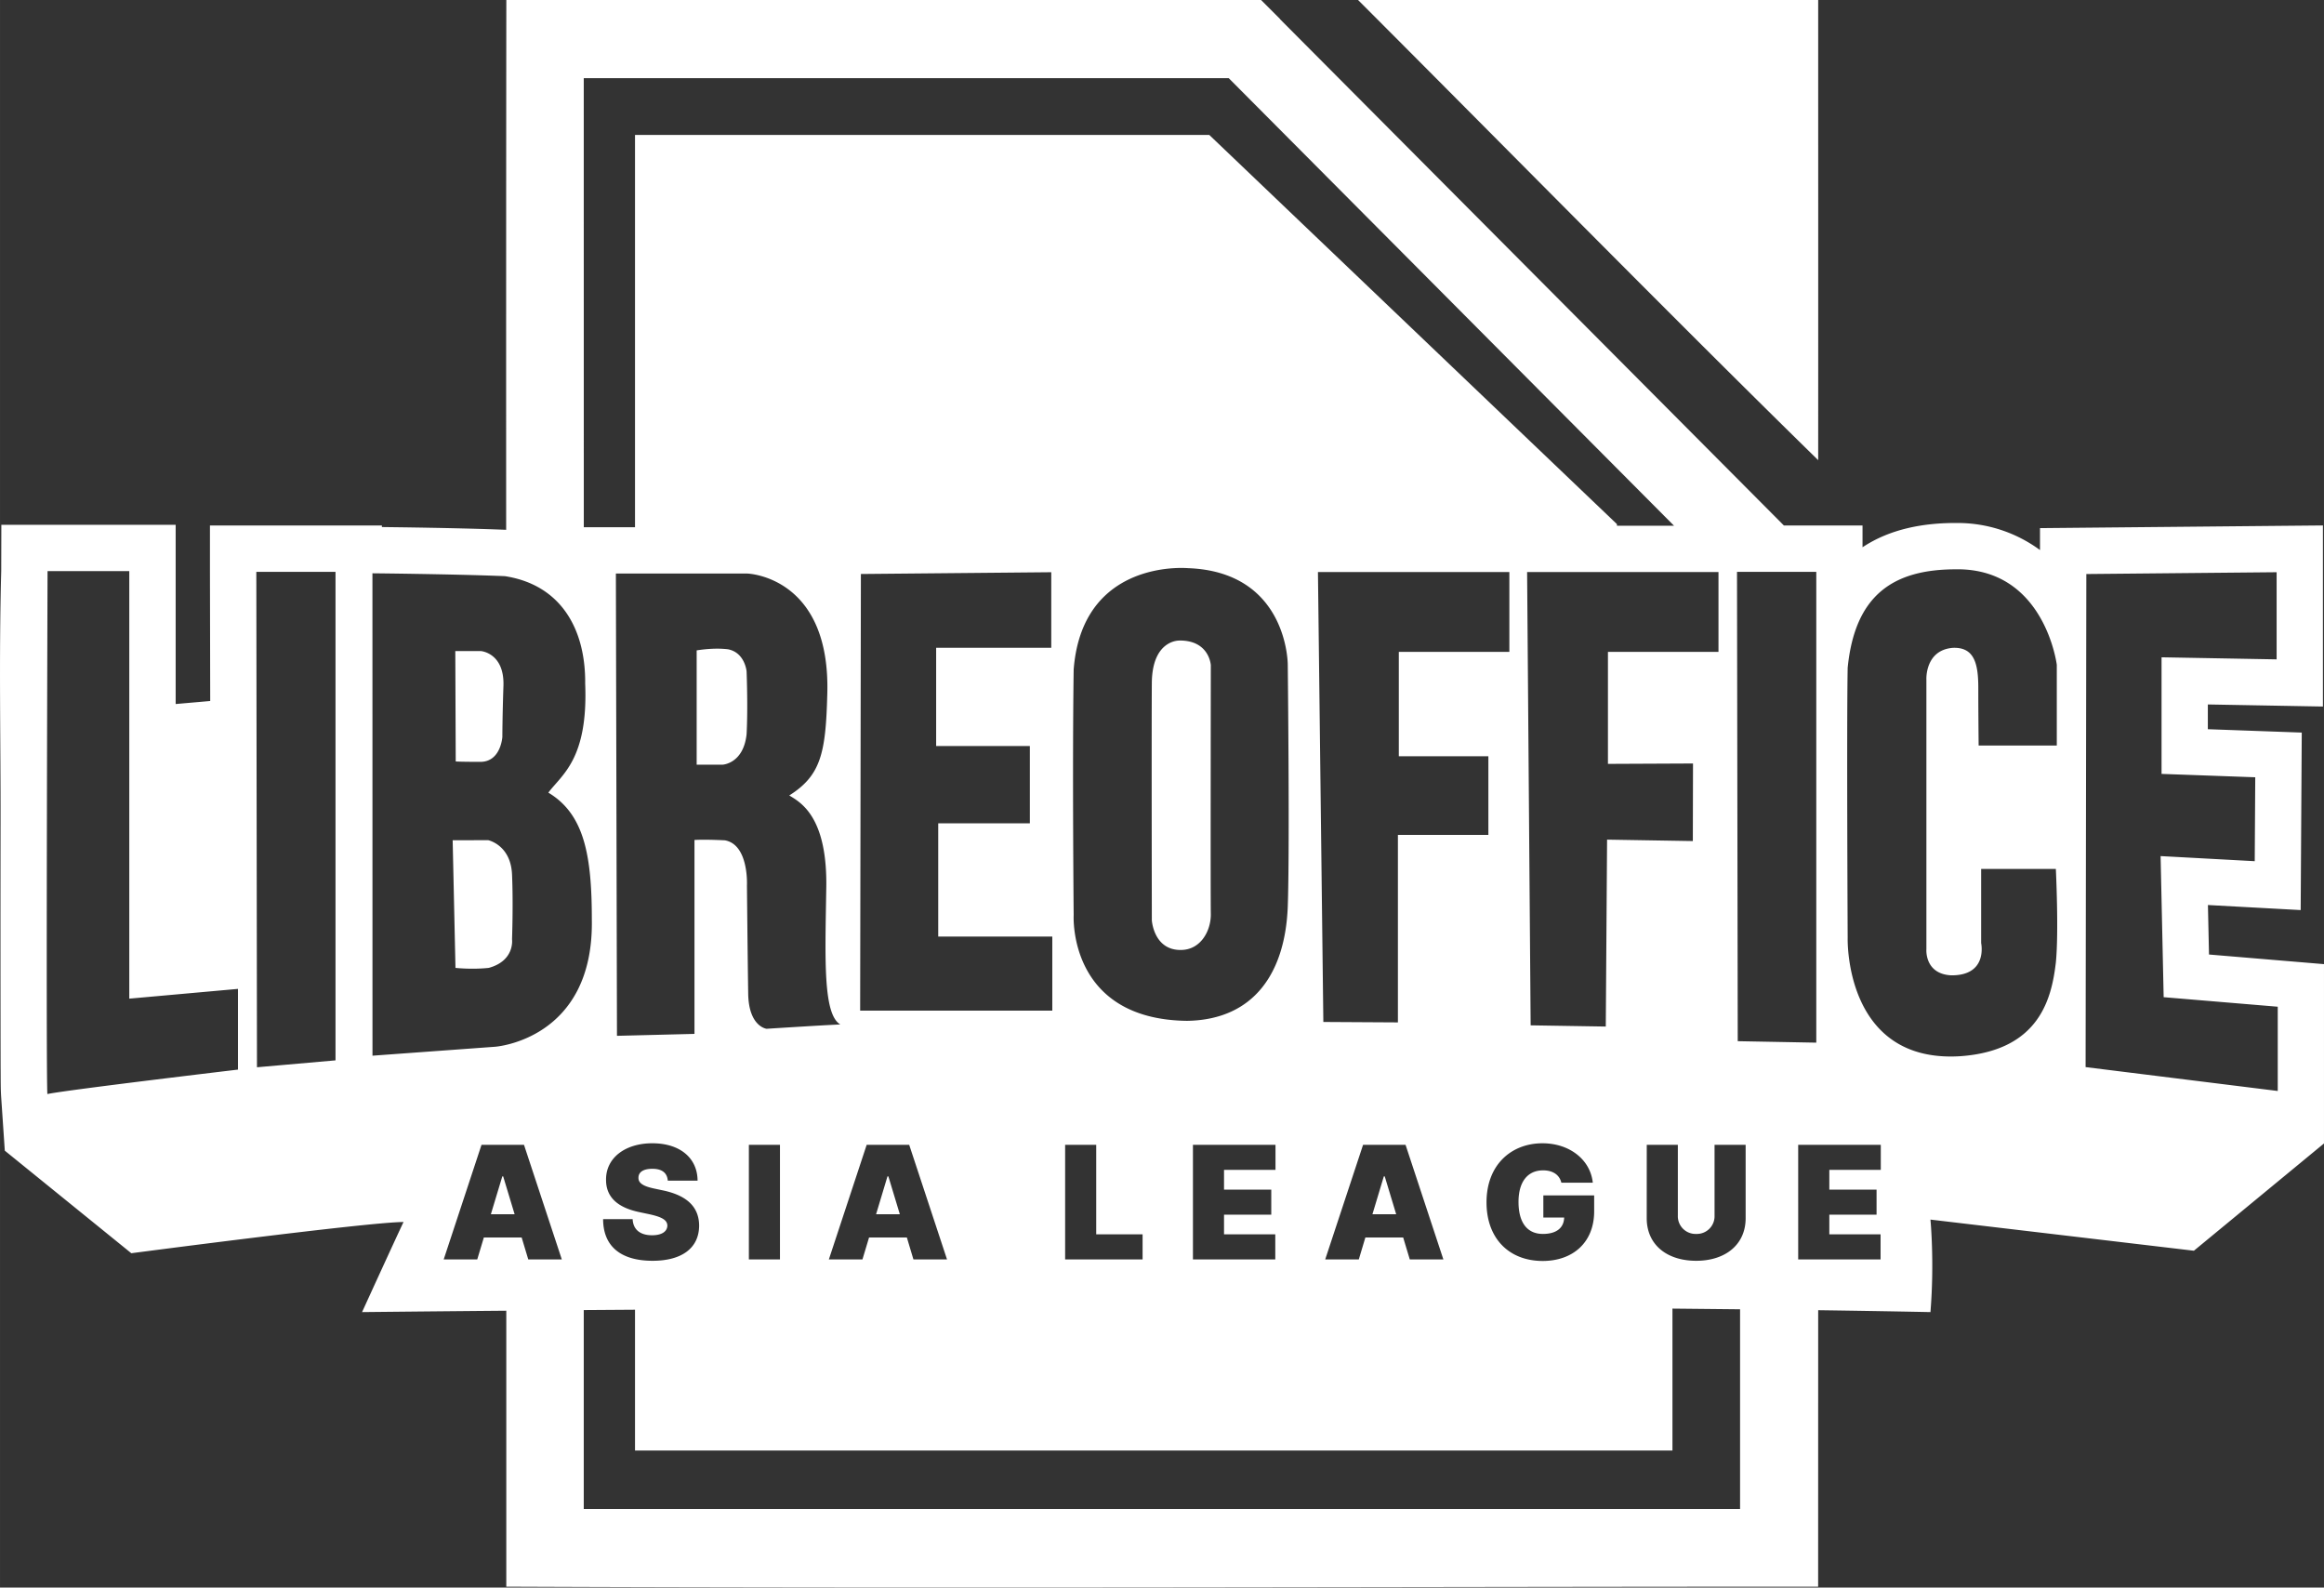 <svg xmlns="http://www.w3.org/2000/svg" viewBox="0 0 53.821 36.76" height="138.934" width="203.417"><rect x="0" y="0" width="53.821" height="36.76" fill="#333333" stroke="none"/><defs><linearGradient id="e"><stop offset="0" stop-color="#303394"/><stop offset="1" stop-color="#303394"/></linearGradient><linearGradient id="f"><stop offset="0" stop-color="#303392"/><stop offset="1" stop-color="#3941bd"/></linearGradient><linearGradient id="d"><stop offset="0" stop-color="#fff"/><stop offset=".243" stop-color="#fafcfb"/><stop offset=".472" stop-color="#b4d7d3"/><stop offset="1" stop-color="#bbdbd6"/></linearGradient><linearGradient id="c"><stop offset="0" stop-color="#00519d"/><stop offset="1" stop-color="#00519d" stop-opacity="0"/></linearGradient><linearGradient id="b"><stop offset="0" stop-color="#518cef"/><stop offset="1" stop-color="#518cef" stop-opacity="0"/></linearGradient><linearGradient id="a"><stop offset="0" stop-color="#518cef"/><stop offset="1" stop-color="#518cef" stop-opacity="0"/></linearGradient></defs><g fill="#fff"><path style="line-height:normal;-inkscape-font-specification:'Andale Mono';text-indent:0;text-align:start;text-decoration-line:none;text-transform:none;marker:none" d="M31.451 0c3.644 3.647 7.464 7.533 10.656 10.655.002-3.626 0-7.497 0-10.655H31.45zM11.726 0c-.005 4.082-.005 8.175-.004 12.268-1.093-.044-2.577-.06-2.878-.064v-.036H4.862v1.074l.006 2.99-.8.07v-4.15H.031L.028 13.22c-.055 2.067-.011 3.961-.015 5.861a1591.285 1591.285 0 00.001 5.589c.003.37 0 .53.013.736l.084 1.238 2.93 2.375s5.498-.723 6.304-.723c-.213.45-.96 2.086-.96 2.086s1.496-.016 3.34-.032v6.39c10.803.045 20.987 0 30.381 0l.001-6.402c.904.013 1.775.027 2.6.044.095-1.162 0-2.142 0-2.142l6.101.721 3.013-2.484v-4.152l-2.663-.223-.025-1.146 2.148.117.025-4.11-2.175-.078v-.573l2.665.048v-4.193l-1.083.01-5.469.052v.508a3.22 3.22 0 00-1.925-.627c-.777-.004-1.546.138-2.185.562v-.504h-1.821L29.638.438l.01.005L29.205 0h-17.48zm1.793 1.81h14.937l10.312 10.363h-1.32l-.003-.038-9.439-9.01h-13.3v9.083H13.52zm13.833 11.341c.102 0 .161.005.161.005 2.313.084 2.31 2.23 2.31 2.23s.048 4.294 0 5.61c-.059 1.516-.77 2.618-2.334 2.642-2.762-.035-2.624-2.446-2.624-2.446s-.033-3.443 0-5.69c.17-2.177 1.939-2.35 2.487-2.351zm17.968.031c2.037-.009 2.313 2.212 2.313 2.212v1.869h-1.81s-.008-.77-.008-1.34c0-.57-.1-.94-.587-.922-.653.05-.615.737-.615.737v6.242s-.047.568.569.604c.865.011.699-.747.699-.747V20.12h1.73s.071 1.458 0 2.169c-.095.794-.355 2.038-2.216 2.168-2.69.166-2.605-2.735-2.605-2.735s-.025-4.97 0-6.26c.167-1.676 1.047-2.287 2.53-2.279zm-44.22.042h1.894v9.9l2.517-.226v1.869s-3.975.472-4.414.566c-.035-.521.004-12.109.004-12.109zm4.836.017H7.77v11.312l-1.819.16zm34.291 0h1.836v10.902l-1.819-.034zm-9.705.005h4.433v1.849h-2.56v2.417h2.074v1.821h-2.095v4.341l-1.727-.01zm4.844 0h4.432v1.849h-2.56v2.593l1.97-.009-.004 1.796-1.986-.033-.03 4.328-1.74-.028zm-11.02.004V15H21.68v2.274h2.17v1.79h-2.122v2.623h2.642v1.714h-4.45l.017-10.11zm28.378 0v2.018l-2.665-.048v2.7l2.17.078-.012 1.943-2.18-.118.071 3.267 2.642.221v1.951l-4.45-.553.017-11.417zm-44.099.025s1.893.018 3.067.066c1.303.201 1.872 1.232 1.86 2.488.071 1.754-.545 2.11-.853 2.525.83.497 1.007 1.446 1.007 2.939.048 2.785-2.24 2.945-2.24 2.945l-2.84.207zm5.638.006h3.046s1.943.06 1.849 2.82c-.036 1.34-.15 1.858-.88 2.318.26.16.903.491.856 2.21-.024 1.564-.077 2.856.326 3.093-.415.017-1.707.1-1.707.1s-.415-.047-.426-.817c-.012-.765-.029-2.499-.029-2.499s.05-.947-.51-1.048c-.495-.025-.705-.008-.705-.008v4.49l-1.795.045zm13.041 1.552s-.62-.017-.629.98c-.008.997 0 5.497 0 5.497s.042.68.654.687c.486.01.72-.46.712-.837-.008-.378 0-5.758 0-5.758s-.033-.582-.737-.57zM16.6 15.02a3.1 3.1 0 00-.466.04v2.647h.595s.486-.017.561-.704c.034-.628 0-1.458 0-1.458s-.038-.436-.432-.511a2.24 2.24 0 00-.258-.014zm-6.056.056l.01 2.556s.108.009.57.009c.477 0 .51-.579.51-.579s0-.435.025-1.181c.025-.763-.52-.805-.52-.805zm-.061 4.38l.065 2.956s.373.042.77 0c.61-.166.54-.664.54-.664s.03-.817 0-1.499c-.03-.687-.552-.794-.552-.794zm4.625 7.017c.642 0 1.044.344 1.047.865h-.69c-.014-.172-.124-.274-.357-.274-.223 0-.32.085-.322.202-.006.127.107.2.358.254l.218.046c.585.126.826.41.829.814-.003.524-.406.814-1.078.814-.692 0-1.143-.298-1.146-.964h.684c.012.243.175.373.451.373.231 0 .35-.092.353-.223-.003-.12-.104-.194-.4-.26l-.264-.056c-.47-.101-.758-.332-.756-.747-.004-.505.442-.844 1.073-.844zm20.613 0c.628 0 1.11.38 1.166.912h-.728c-.044-.182-.197-.285-.422-.285-.363 0-.57.27-.57.73 0 .467.191.742.565.742.322 0 .486-.148.492-.379h-.482v-.513h1.177v.368c0 .726-.498 1.15-1.192 1.15-.775 0-1.301-.517-1.301-1.357 0-.876.58-1.368 1.295-1.368zm-24.57.036h.984l.876 2.654h-.777l-.153-.508h-.876l-.153.508h-.777zm6.192 0h.72v2.654h-.72zm2.728 0h.985l.876 2.654h-.778l-.152-.508h-.876l-.153.508h-.778zm4.596 0h.72v2.073h1.074v.58h-1.794zm2.96 0h1.912v.58h-1.192v.457h1.094v.58h-1.094v.456h1.187v.58h-1.907zm3.94 0h.984l.876 2.654h-.778l-.153-.508h-.876l-.152.508h-.778zm6.57 0h.72v1.638a.41.41 0 00.425.425.41.41 0 00.425-.425v-1.638h.72v1.7c0 .606-.464.985-1.145.985-.687 0-1.146-.379-1.146-.985zm3.507 0h1.913v.58h-1.192v.457h1.094v.58h-1.094v.456h1.187v.58h-1.908zm-30.011.73l-.265.877h.55l-.265-.876zm8.92 0l-.264.877h.55l-.265-.876zm11.495 0l-.264.877h.55l-.265-.876zm6.684 3.062l1.566.016v4.624H13.519v-4.606l1.187-.008v3.26h24.026z" color="#000" font-weight="400" font-family="Andale Mono" overflow="visible" fill-rule="evenodd"/></g></svg>